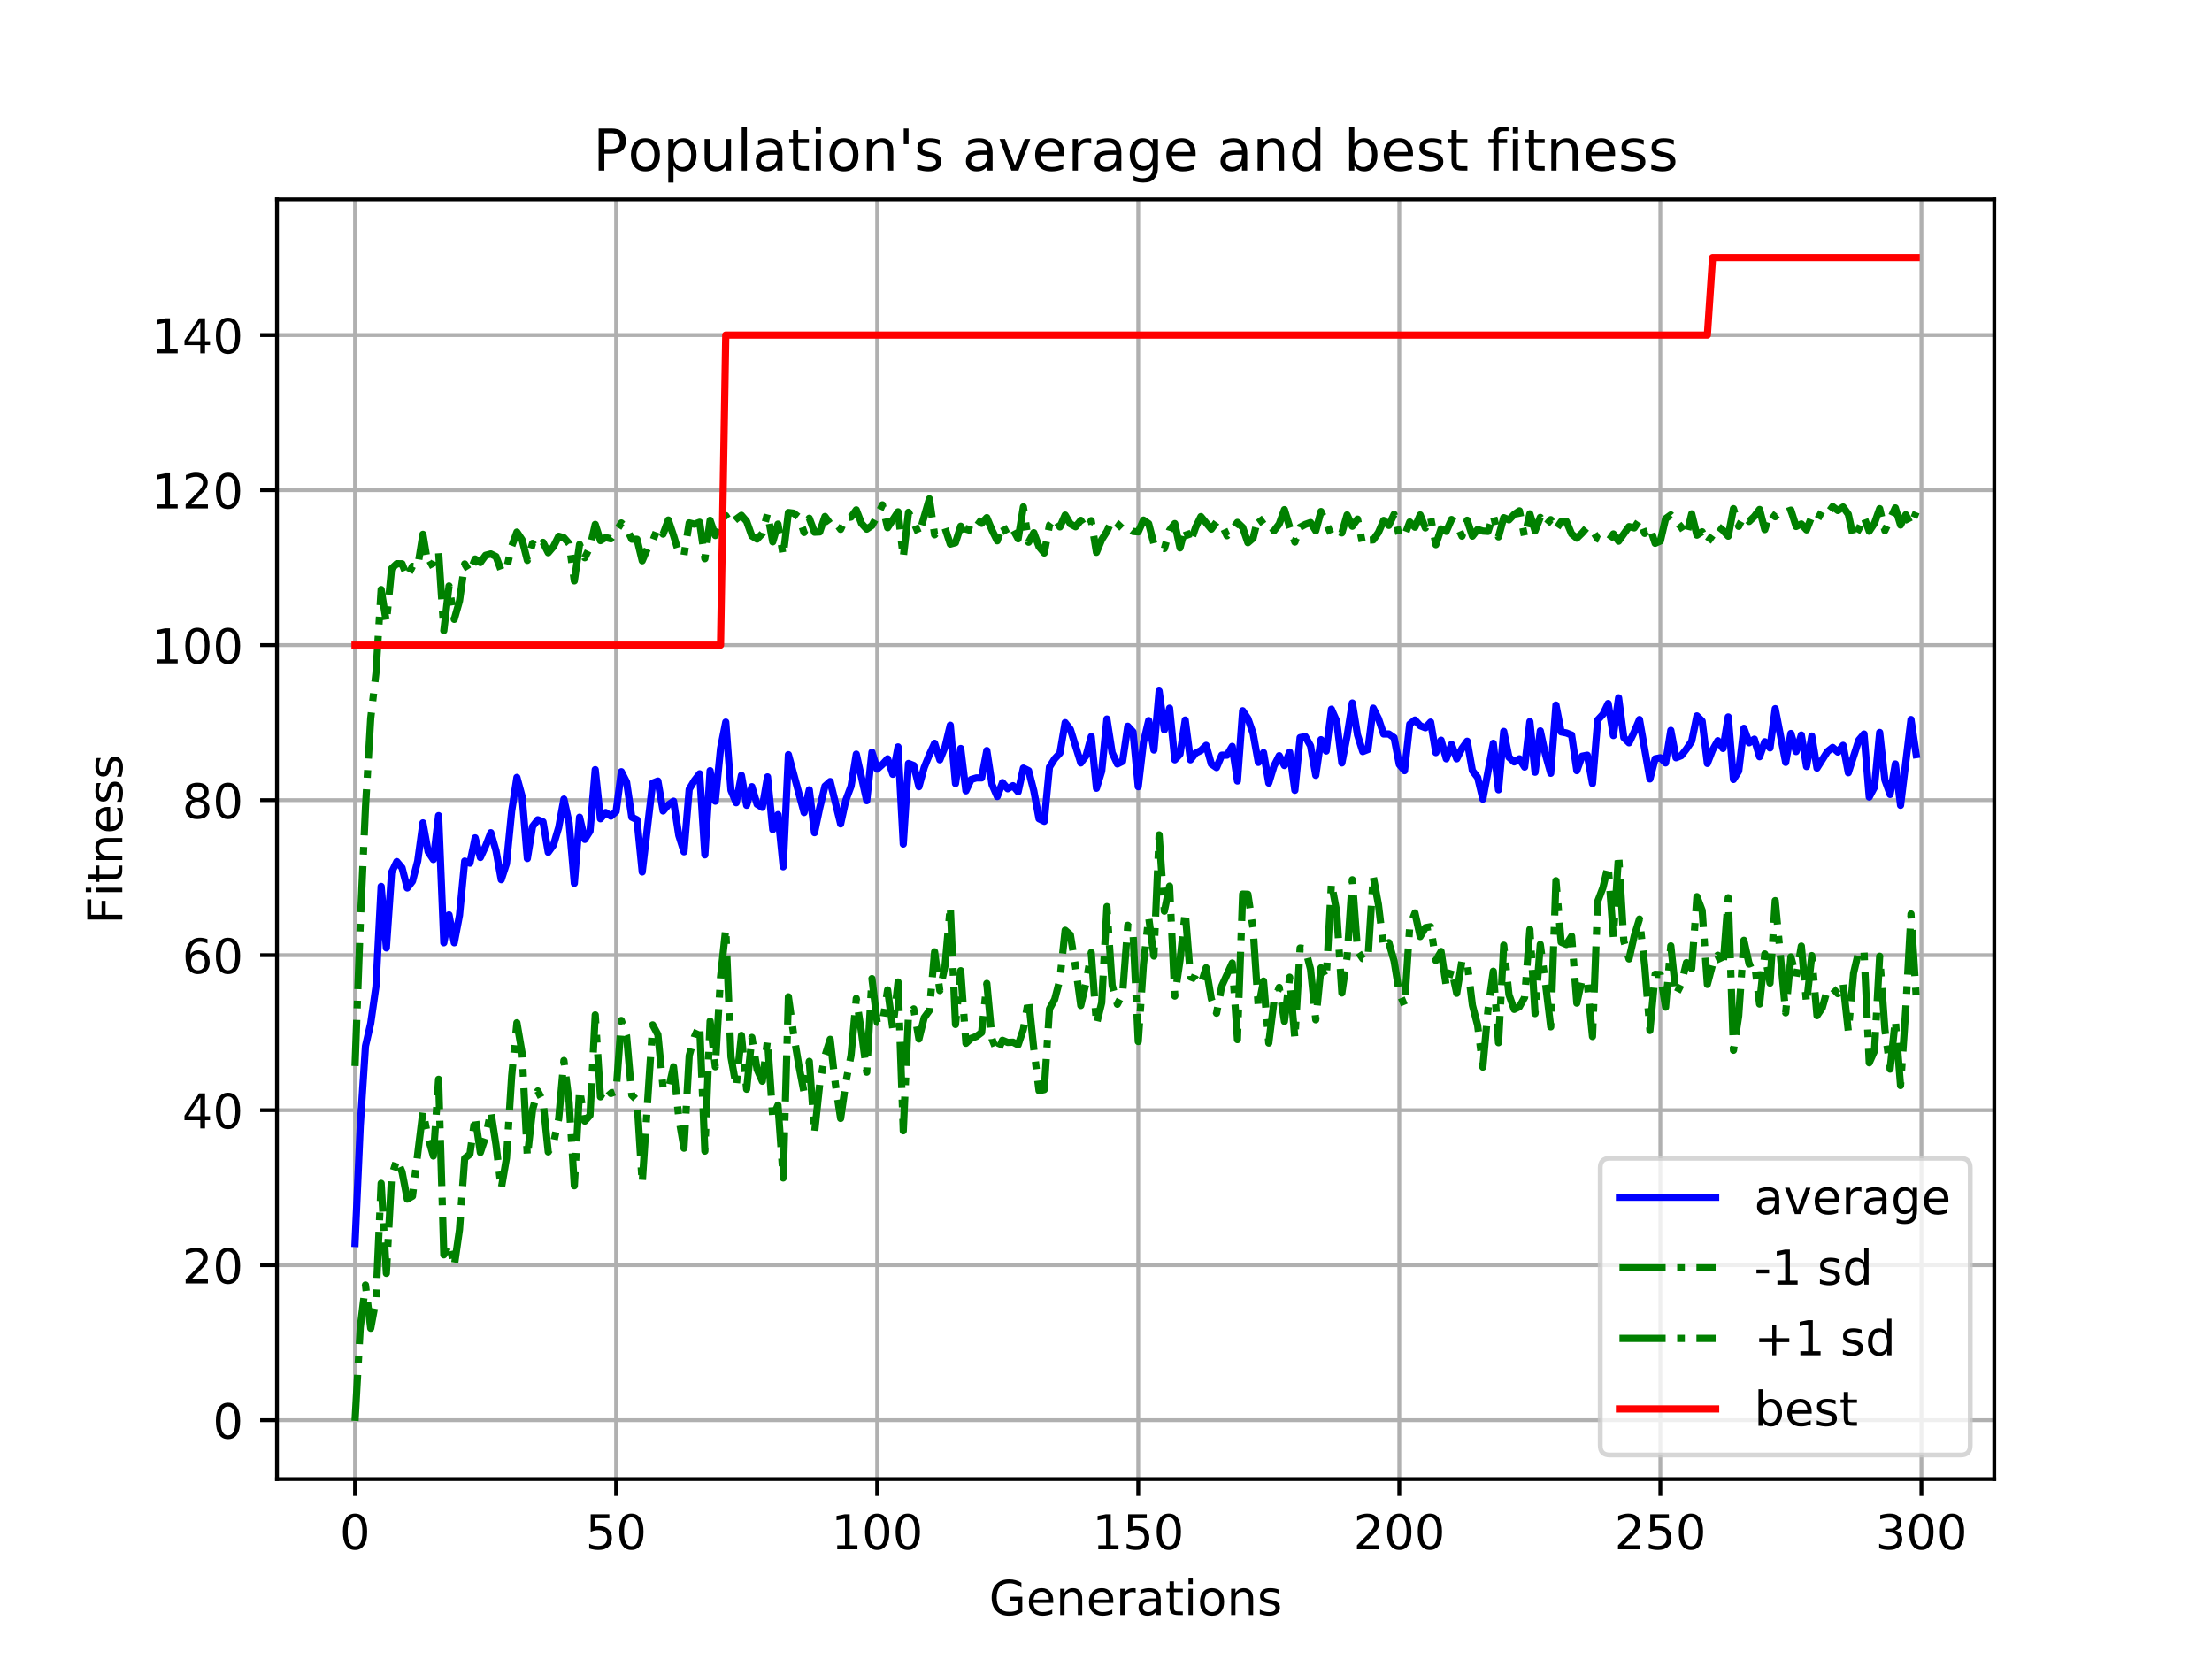 <?xml version="1.0" encoding="utf-8" standalone="no"?>
<!DOCTYPE svg PUBLIC "-//W3C//DTD SVG 1.1//EN"
  "http://www.w3.org/Graphics/SVG/1.1/DTD/svg11.dtd">
<!-- Created with matplotlib (http://matplotlib.org/) -->
<svg height="345pt" version="1.1" viewBox="0 0 460 345" width="460pt" xmlns="http://www.w3.org/2000/svg" xmlns:xlink="http://www.w3.org/1999/xlink">
 <defs>
  <style type="text/css">
*{stroke-linecap:butt;stroke-linejoin:round;}
  </style>
 </defs>
 <g id="figure_1">
  <g id="patch_1">
   <path d="M 0 345.6 
L 460.8 345.6 
L 460.8 0 
L 0 0 
z
" style="fill:#ffffff;"/>
  </g>
  <g id="axes_1">
   <g id="patch_2">
    <path d="M 57.6 307.584 
L 414.72 307.584 
L 414.72 41.472 
L 57.6 41.472 
z
" style="fill:#ffffff;"/>
   </g>
   <g id="matplotlib.axis_1">
    <g id="xtick_1">
     <g id="line2d_1">
      <path clip-path="url(#pe2f79d513c)" d="M 73.833 307.584 
L 73.833 41.472 
" style="fill:none;stroke:#b0b0b0;stroke-linecap:square;stroke-width:0.8;"/>
     </g>
     <g id="line2d_2">
      <defs>
       <path d="M 0 0 
L 0 3.5 
" id="m6f670181fe" style="stroke:#000000;stroke-width:0.8;"/>
      </defs>
      <g>
       <use style="stroke:#000000;stroke-width:0.8;" x="73.833" xlink:href="#m6f670181fe" y="307.584"/>
      </g>
     </g>
     <g id="text_1">
      <!-- 0 -->
      <defs>
       <path d="M 31.781 66.406 
Q 24.172 66.406 20.328 58.906 
Q 16.5 51.422 16.5 36.375 
Q 16.5 21.391 20.328 13.891 
Q 24.172 6.391 31.781 6.391 
Q 39.453 6.391 43.281 13.891 
Q 47.125 21.391 47.125 36.375 
Q 47.125 51.422 43.281 58.906 
Q 39.453 66.406 31.781 66.406 
M 31.781 74.219 
Q 44.047 74.219 50.516 64.516 
Q 56.984 54.828 56.984 36.375 
Q 56.984 17.969 50.516 8.266 
Q 44.047 -1.422 31.781 -1.422 
Q 19.531 -1.422 13.062 8.266 
Q 6.594 17.969 6.594 36.375 
Q 6.594 54.828 13.062 64.516 
Q 19.531 74.219 31.781 74.219 
" id="DejaVuSans-30"/>
      </defs>
      <g transform="translate(70.651 322.182)scale(0.1 -0.1)">
       <use xlink:href="#DejaVuSans-30"/>
      </g>
     </g>
    </g>
    <g id="xtick_2">
     <g id="line2d_3">
      <path clip-path="url(#pe2f79d513c)" d="M 128.123 307.584 
L 128.123 41.472 
" style="fill:none;stroke:#b0b0b0;stroke-linecap:square;stroke-width:0.8;"/>
     </g>
     <g id="line2d_4">
      <g>
       <use style="stroke:#000000;stroke-width:0.8;" x="128.123" xlink:href="#m6f670181fe" y="307.584"/>
      </g>
     </g>
     <g id="text_2">
      <!-- 50 -->
      <defs>
       <path d="M 10.797 72.906 
L 49.516 72.906 
L 49.516 64.594 
L 19.828 64.594 
L 19.828 46.734 
Q 21.969 47.469 24.109 47.828 
Q 26.266 48.188 28.422 48.188 
Q 40.625 48.188 47.75 41.5 
Q 54.891 34.812 54.891 23.391 
Q 54.891 11.625 47.562 5.094 
Q 40.234 -1.422 26.906 -1.422 
Q 22.312 -1.422 17.547 -0.641 
Q 12.797 0.141 7.719 1.703 
L 7.719 11.625 
Q 12.109 9.234 16.797 8.062 
Q 21.484 6.891 26.703 6.891 
Q 35.156 6.891 40.078 11.328 
Q 45.016 15.766 45.016 23.391 
Q 45.016 31 40.078 35.438 
Q 35.156 39.891 26.703 39.891 
Q 22.75 39.891 18.812 39.016 
Q 14.891 38.141 10.797 36.281 
z
" id="DejaVuSans-35"/>
      </defs>
      <g transform="translate(121.76 322.182)scale(0.1 -0.1)">
       <use xlink:href="#DejaVuSans-35"/>
       <use x="63.623" xlink:href="#DejaVuSans-30"/>
      </g>
     </g>
    </g>
    <g id="xtick_3">
     <g id="line2d_5">
      <path clip-path="url(#pe2f79d513c)" d="M 182.413 307.584 
L 182.413 41.472 
" style="fill:none;stroke:#b0b0b0;stroke-linecap:square;stroke-width:0.8;"/>
     </g>
     <g id="line2d_6">
      <g>
       <use style="stroke:#000000;stroke-width:0.8;" x="182.413" xlink:href="#m6f670181fe" y="307.584"/>
      </g>
     </g>
     <g id="text_3">
      <!-- 100 -->
      <defs>
       <path d="M 12.406 8.297 
L 28.516 8.297 
L 28.516 63.922 
L 10.984 60.406 
L 10.984 69.391 
L 28.422 72.906 
L 38.281 72.906 
L 38.281 8.297 
L 54.391 8.297 
L 54.391 0 
L 12.406 0 
z
" id="DejaVuSans-31"/>
      </defs>
      <g transform="translate(172.869 322.182)scale(0.1 -0.1)">
       <use xlink:href="#DejaVuSans-31"/>
       <use x="63.623" xlink:href="#DejaVuSans-30"/>
       <use x="127.246" xlink:href="#DejaVuSans-30"/>
      </g>
     </g>
    </g>
    <g id="xtick_4">
     <g id="line2d_7">
      <path clip-path="url(#pe2f79d513c)" d="M 236.703 307.584 
L 236.703 41.472 
" style="fill:none;stroke:#b0b0b0;stroke-linecap:square;stroke-width:0.8;"/>
     </g>
     <g id="line2d_8">
      <g>
       <use style="stroke:#000000;stroke-width:0.8;" x="236.703" xlink:href="#m6f670181fe" y="307.584"/>
      </g>
     </g>
     <g id="text_4">
      <!-- 150 -->
      <g transform="translate(227.159 322.182)scale(0.1 -0.1)">
       <use xlink:href="#DejaVuSans-31"/>
       <use x="63.623" xlink:href="#DejaVuSans-35"/>
       <use x="127.246" xlink:href="#DejaVuSans-30"/>
      </g>
     </g>
    </g>
    <g id="xtick_5">
     <g id="line2d_9">
      <path clip-path="url(#pe2f79d513c)" d="M 290.993 307.584 
L 290.993 41.472 
" style="fill:none;stroke:#b0b0b0;stroke-linecap:square;stroke-width:0.8;"/>
     </g>
     <g id="line2d_10">
      <g>
       <use style="stroke:#000000;stroke-width:0.8;" x="290.993" xlink:href="#m6f670181fe" y="307.584"/>
      </g>
     </g>
     <g id="text_5">
      <!-- 200 -->
      <defs>
       <path d="M 19.188 8.297 
L 53.609 8.297 
L 53.609 0 
L 7.328 0 
L 7.328 8.297 
Q 12.938 14.109 22.625 23.891 
Q 32.328 33.688 34.812 36.531 
Q 39.547 41.844 41.422 45.531 
Q 43.312 49.219 43.312 52.781 
Q 43.312 58.594 39.234 62.25 
Q 35.156 65.922 28.609 65.922 
Q 23.969 65.922 18.812 64.312 
Q 13.672 62.703 7.812 59.422 
L 7.812 69.391 
Q 13.766 71.781 18.938 73 
Q 24.125 74.219 28.422 74.219 
Q 39.75 74.219 46.484 68.547 
Q 53.219 62.891 53.219 53.422 
Q 53.219 48.922 51.531 44.891 
Q 49.859 40.875 45.406 35.406 
Q 44.188 33.984 37.641 27.219 
Q 31.109 20.453 19.188 8.297 
" id="DejaVuSans-32"/>
      </defs>
      <g transform="translate(281.449 322.182)scale(0.1 -0.1)">
       <use xlink:href="#DejaVuSans-32"/>
       <use x="63.623" xlink:href="#DejaVuSans-30"/>
       <use x="127.246" xlink:href="#DejaVuSans-30"/>
      </g>
     </g>
    </g>
    <g id="xtick_6">
     <g id="line2d_11">
      <path clip-path="url(#pe2f79d513c)" d="M 345.283 307.584 
L 345.283 41.472 
" style="fill:none;stroke:#b0b0b0;stroke-linecap:square;stroke-width:0.8;"/>
     </g>
     <g id="line2d_12">
      <g>
       <use style="stroke:#000000;stroke-width:0.8;" x="345.283" xlink:href="#m6f670181fe" y="307.584"/>
      </g>
     </g>
     <g id="text_6">
      <!-- 250 -->
      <g transform="translate(335.739 322.182)scale(0.1 -0.1)">
       <use xlink:href="#DejaVuSans-32"/>
       <use x="63.623" xlink:href="#DejaVuSans-35"/>
       <use x="127.246" xlink:href="#DejaVuSans-30"/>
      </g>
     </g>
    </g>
    <g id="xtick_7">
     <g id="line2d_13">
      <path clip-path="url(#pe2f79d513c)" d="M 399.573 307.584 
L 399.573 41.472 
" style="fill:none;stroke:#b0b0b0;stroke-linecap:square;stroke-width:0.8;"/>
     </g>
     <g id="line2d_14">
      <g>
       <use style="stroke:#000000;stroke-width:0.8;" x="399.573" xlink:href="#m6f670181fe" y="307.584"/>
      </g>
     </g>
     <g id="text_7">
      <!-- 300 -->
      <defs>
       <path d="M 40.578 39.312 
Q 47.656 37.797 51.625 33 
Q 55.609 28.219 55.609 21.188 
Q 55.609 10.406 48.188 4.484 
Q 40.766 -1.422 27.094 -1.422 
Q 22.516 -1.422 17.656 -0.516 
Q 12.797 0.391 7.625 2.203 
L 7.625 11.719 
Q 11.719 9.328 16.594 8.109 
Q 21.484 6.891 26.812 6.891 
Q 36.078 6.891 40.938 10.547 
Q 45.797 14.203 45.797 21.188 
Q 45.797 27.641 41.281 31.266 
Q 36.766 34.906 28.719 34.906 
L 20.219 34.906 
L 20.219 43.016 
L 29.109 43.016 
Q 36.375 43.016 40.234 45.922 
Q 44.094 48.828 44.094 54.297 
Q 44.094 59.906 40.109 62.906 
Q 36.141 65.922 28.719 65.922 
Q 24.656 65.922 20.016 65.031 
Q 15.375 64.156 9.812 62.312 
L 9.812 71.094 
Q 15.438 72.656 20.344 73.438 
Q 25.25 74.219 29.594 74.219 
Q 40.828 74.219 47.359 69.109 
Q 53.906 64.016 53.906 55.328 
Q 53.906 49.266 50.438 45.094 
Q 46.969 40.922 40.578 39.312 
" id="DejaVuSans-33"/>
      </defs>
      <g transform="translate(390.029 322.182)scale(0.1 -0.1)">
       <use xlink:href="#DejaVuSans-33"/>
       <use x="63.623" xlink:href="#DejaVuSans-30"/>
       <use x="127.246" xlink:href="#DejaVuSans-30"/>
      </g>
     </g>
    </g>
    <g id="text_8">
     <!-- Generations -->
     <defs>
      <path d="M 59.516 10.406 
L 59.516 29.984 
L 43.406 29.984 
L 43.406 38.094 
L 69.281 38.094 
L 69.281 6.781 
Q 63.578 2.734 56.688 0.656 
Q 49.812 -1.422 42 -1.422 
Q 24.906 -1.422 15.25 8.562 
Q 5.609 18.562 5.609 36.375 
Q 5.609 54.25 15.25 64.234 
Q 24.906 74.219 42 74.219 
Q 49.125 74.219 55.547 72.453 
Q 61.969 70.703 67.391 67.281 
L 67.391 56.781 
Q 61.922 61.422 55.766 63.766 
Q 49.609 66.109 42.828 66.109 
Q 29.438 66.109 22.719 58.641 
Q 16.016 51.172 16.016 36.375 
Q 16.016 21.625 22.719 14.156 
Q 29.438 6.688 42.828 6.688 
Q 48.047 6.688 52.141 7.594 
Q 56.25 8.5 59.516 10.406 
" id="DejaVuSans-47"/>
      <path d="M 56.203 29.594 
L 56.203 25.203 
L 14.891 25.203 
Q 15.484 15.922 20.484 11.062 
Q 25.484 6.203 34.422 6.203 
Q 39.594 6.203 44.453 7.469 
Q 49.312 8.734 54.109 11.281 
L 54.109 2.781 
Q 49.266 0.734 44.188 -0.344 
Q 39.109 -1.422 33.891 -1.422 
Q 20.797 -1.422 13.156 6.188 
Q 5.516 13.812 5.516 26.812 
Q 5.516 40.234 12.766 48.109 
Q 20.016 56 32.328 56 
Q 43.359 56 49.781 48.891 
Q 56.203 41.797 56.203 29.594 
M 47.219 32.234 
Q 47.125 39.594 43.094 43.984 
Q 39.062 48.391 32.422 48.391 
Q 24.906 48.391 20.391 44.141 
Q 15.875 39.891 15.188 32.172 
z
" id="DejaVuSans-65"/>
      <path d="M 54.891 33.016 
L 54.891 0 
L 45.906 0 
L 45.906 32.719 
Q 45.906 40.484 42.875 44.328 
Q 39.844 48.188 33.797 48.188 
Q 26.516 48.188 22.312 43.547 
Q 18.109 38.922 18.109 30.906 
L 18.109 0 
L 9.078 0 
L 9.078 54.688 
L 18.109 54.688 
L 18.109 46.188 
Q 21.344 51.125 25.703 53.562 
Q 30.078 56 35.797 56 
Q 45.219 56 50.047 50.172 
Q 54.891 44.344 54.891 33.016 
" id="DejaVuSans-6e"/>
      <path d="M 41.109 46.297 
Q 39.594 47.172 37.812 47.578 
Q 36.031 48 33.891 48 
Q 26.266 48 22.188 43.047 
Q 18.109 38.094 18.109 28.812 
L 18.109 0 
L 9.078 0 
L 9.078 54.688 
L 18.109 54.688 
L 18.109 46.188 
Q 20.953 51.172 25.484 53.578 
Q 30.031 56 36.531 56 
Q 37.453 56 38.578 55.875 
Q 39.703 55.766 41.062 55.516 
z
" id="DejaVuSans-72"/>
      <path d="M 34.281 27.484 
Q 23.391 27.484 19.188 25 
Q 14.984 22.516 14.984 16.5 
Q 14.984 11.719 18.141 8.906 
Q 21.297 6.109 26.703 6.109 
Q 34.188 6.109 38.703 11.406 
Q 43.219 16.703 43.219 25.484 
L 43.219 27.484 
z
M 52.203 31.203 
L 52.203 0 
L 43.219 0 
L 43.219 8.297 
Q 40.141 3.328 35.547 0.953 
Q 30.953 -1.422 24.312 -1.422 
Q 15.922 -1.422 10.953 3.297 
Q 6 8.016 6 15.922 
Q 6 25.141 12.172 29.828 
Q 18.359 34.516 30.609 34.516 
L 43.219 34.516 
L 43.219 35.406 
Q 43.219 41.609 39.141 45 
Q 35.062 48.391 27.688 48.391 
Q 23 48.391 18.547 47.266 
Q 14.109 46.141 10.016 43.891 
L 10.016 52.203 
Q 14.938 54.109 19.578 55.047 
Q 24.219 56 28.609 56 
Q 40.484 56 46.344 49.844 
Q 52.203 43.703 52.203 31.203 
" id="DejaVuSans-61"/>
      <path d="M 18.312 70.219 
L 18.312 54.688 
L 36.812 54.688 
L 36.812 47.703 
L 18.312 47.703 
L 18.312 18.016 
Q 18.312 11.328 20.141 9.422 
Q 21.969 7.516 27.594 7.516 
L 36.812 7.516 
L 36.812 0 
L 27.594 0 
Q 17.188 0 13.234 3.875 
Q 9.281 7.766 9.281 18.016 
L 9.281 47.703 
L 2.688 47.703 
L 2.688 54.688 
L 9.281 54.688 
L 9.281 70.219 
z
" id="DejaVuSans-74"/>
      <path d="M 9.422 54.688 
L 18.406 54.688 
L 18.406 0 
L 9.422 0 
z
M 9.422 75.984 
L 18.406 75.984 
L 18.406 64.594 
L 9.422 64.594 
z
" id="DejaVuSans-69"/>
      <path d="M 30.609 48.391 
Q 23.391 48.391 19.188 42.75 
Q 14.984 37.109 14.984 27.297 
Q 14.984 17.484 19.156 11.844 
Q 23.344 6.203 30.609 6.203 
Q 37.797 6.203 41.984 11.859 
Q 46.188 17.531 46.188 27.297 
Q 46.188 37.016 41.984 42.703 
Q 37.797 48.391 30.609 48.391 
M 30.609 56 
Q 42.328 56 49.016 48.375 
Q 55.719 40.766 55.719 27.297 
Q 55.719 13.875 49.016 6.219 
Q 42.328 -1.422 30.609 -1.422 
Q 18.844 -1.422 12.172 6.219 
Q 5.516 13.875 5.516 27.297 
Q 5.516 40.766 12.172 48.375 
Q 18.844 56 30.609 56 
" id="DejaVuSans-6f"/>
      <path d="M 44.281 53.078 
L 44.281 44.578 
Q 40.484 46.531 36.375 47.5 
Q 32.281 48.484 27.875 48.484 
Q 21.188 48.484 17.844 46.438 
Q 14.5 44.391 14.5 40.281 
Q 14.5 37.156 16.891 35.375 
Q 19.281 33.594 26.516 31.984 
L 29.594 31.297 
Q 39.156 29.25 43.188 25.516 
Q 47.219 21.781 47.219 15.094 
Q 47.219 7.469 41.188 3.016 
Q 35.156 -1.422 24.609 -1.422 
Q 20.219 -1.422 15.453 -0.562 
Q 10.688 0.297 5.422 2 
L 5.422 11.281 
Q 10.406 8.688 15.234 7.391 
Q 20.062 6.109 24.812 6.109 
Q 31.156 6.109 34.562 8.281 
Q 37.984 10.453 37.984 14.406 
Q 37.984 18.062 35.516 20.016 
Q 33.062 21.969 24.703 23.781 
L 21.578 24.516 
Q 13.234 26.266 9.516 29.906 
Q 5.812 33.547 5.812 39.891 
Q 5.812 47.609 11.281 51.797 
Q 16.75 56 26.812 56 
Q 31.781 56 36.172 55.266 
Q 40.578 54.547 44.281 53.078 
" id="DejaVuSans-73"/>
     </defs>
     <g transform="translate(205.662 335.861)scale(0.1 -0.1)">
      <use xlink:href="#DejaVuSans-47"/>
      <use x="77.49" xlink:href="#DejaVuSans-65"/>
      <use x="139.014" xlink:href="#DejaVuSans-6e"/>
      <use x="202.393" xlink:href="#DejaVuSans-65"/>
      <use x="263.916" xlink:href="#DejaVuSans-72"/>
      <use x="305.029" xlink:href="#DejaVuSans-61"/>
      <use x="366.309" xlink:href="#DejaVuSans-74"/>
      <use x="405.518" xlink:href="#DejaVuSans-69"/>
      <use x="433.301" xlink:href="#DejaVuSans-6f"/>
      <use x="494.482" xlink:href="#DejaVuSans-6e"/>
      <use x="557.861" xlink:href="#DejaVuSans-73"/>
     </g>
    </g>
   </g>
   <g id="matplotlib.axis_2">
    <g id="ytick_1">
     <g id="line2d_15">
      <path clip-path="url(#pe2f79d513c)" d="M 57.6 295.336 
L 414.72 295.336 
" style="fill:none;stroke:#b0b0b0;stroke-linecap:square;stroke-width:0.8;"/>
     </g>
     <g id="line2d_16">
      <defs>
       <path d="M 0 0 
L -3.5 0 
" id="m475c5f8cd8" style="stroke:#000000;stroke-width:0.8;"/>
      </defs>
      <g>
       <use style="stroke:#000000;stroke-width:0.8;" x="57.6" xlink:href="#m475c5f8cd8" y="295.336"/>
      </g>
     </g>
     <g id="text_9">
      <!-- 0 -->
      <g transform="translate(44.237 299.135)scale(0.1 -0.1)">
       <use xlink:href="#DejaVuSans-30"/>
      </g>
     </g>
    </g>
    <g id="ytick_2">
     <g id="line2d_17">
      <path clip-path="url(#pe2f79d513c)" d="M 57.6 263.1 
L 414.72 263.1 
" style="fill:none;stroke:#b0b0b0;stroke-linecap:square;stroke-width:0.8;"/>
     </g>
     <g id="line2d_18">
      <g>
       <use style="stroke:#000000;stroke-width:0.8;" x="57.6" xlink:href="#m475c5f8cd8" y="263.1"/>
      </g>
     </g>
     <g id="text_10">
      <!-- 20 -->
      <g transform="translate(37.875 266.899)scale(0.1 -0.1)">
       <use xlink:href="#DejaVuSans-32"/>
       <use x="63.623" xlink:href="#DejaVuSans-30"/>
      </g>
     </g>
    </g>
    <g id="ytick_3">
     <g id="line2d_19">
      <path clip-path="url(#pe2f79d513c)" d="M 57.6 230.864 
L 414.72 230.864 
" style="fill:none;stroke:#b0b0b0;stroke-linecap:square;stroke-width:0.8;"/>
     </g>
     <g id="line2d_20">
      <g>
       <use style="stroke:#000000;stroke-width:0.8;" x="57.6" xlink:href="#m475c5f8cd8" y="230.864"/>
      </g>
     </g>
     <g id="text_11">
      <!-- 40 -->
      <defs>
       <path d="M 37.797 64.312 
L 12.891 25.391 
L 37.797 25.391 
z
M 35.203 72.906 
L 47.609 72.906 
L 47.609 25.391 
L 58.016 25.391 
L 58.016 17.188 
L 47.609 17.188 
L 47.609 0 
L 37.797 0 
L 37.797 17.188 
L 4.891 17.188 
L 4.891 26.703 
z
" id="DejaVuSans-34"/>
      </defs>
      <g transform="translate(37.875 234.663)scale(0.1 -0.1)">
       <use xlink:href="#DejaVuSans-34"/>
       <use x="63.623" xlink:href="#DejaVuSans-30"/>
      </g>
     </g>
    </g>
    <g id="ytick_4">
     <g id="line2d_21">
      <path clip-path="url(#pe2f79d513c)" d="M 57.6 198.629 
L 414.72 198.629 
" style="fill:none;stroke:#b0b0b0;stroke-linecap:square;stroke-width:0.8;"/>
     </g>
     <g id="line2d_22">
      <g>
       <use style="stroke:#000000;stroke-width:0.8;" x="57.6" xlink:href="#m475c5f8cd8" y="198.629"/>
      </g>
     </g>
     <g id="text_12">
      <!-- 60 -->
      <defs>
       <path d="M 33.016 40.375 
Q 26.375 40.375 22.484 35.828 
Q 18.609 31.297 18.609 23.391 
Q 18.609 15.531 22.484 10.953 
Q 26.375 6.391 33.016 6.391 
Q 39.656 6.391 43.531 10.953 
Q 47.406 15.531 47.406 23.391 
Q 47.406 31.297 43.531 35.828 
Q 39.656 40.375 33.016 40.375 
M 52.594 71.297 
L 52.594 62.312 
Q 48.875 64.062 45.094 64.984 
Q 41.312 65.922 37.594 65.922 
Q 27.828 65.922 22.672 59.328 
Q 17.531 52.734 16.797 39.406 
Q 19.672 43.656 24.016 45.922 
Q 28.375 48.188 33.594 48.188 
Q 44.578 48.188 50.953 41.516 
Q 57.328 34.859 57.328 23.391 
Q 57.328 12.156 50.688 5.359 
Q 44.047 -1.422 33.016 -1.422 
Q 20.359 -1.422 13.672 8.266 
Q 6.984 17.969 6.984 36.375 
Q 6.984 53.656 15.188 63.938 
Q 23.391 74.219 37.203 74.219 
Q 40.922 74.219 44.703 73.484 
Q 48.484 72.75 52.594 71.297 
" id="DejaVuSans-36"/>
      </defs>
      <g transform="translate(37.875 202.428)scale(0.1 -0.1)">
       <use xlink:href="#DejaVuSans-36"/>
       <use x="63.623" xlink:href="#DejaVuSans-30"/>
      </g>
     </g>
    </g>
    <g id="ytick_5">
     <g id="line2d_23">
      <path clip-path="url(#pe2f79d513c)" d="M 57.6 166.393 
L 414.72 166.393 
" style="fill:none;stroke:#b0b0b0;stroke-linecap:square;stroke-width:0.8;"/>
     </g>
     <g id="line2d_24">
      <g>
       <use style="stroke:#000000;stroke-width:0.8;" x="57.6" xlink:href="#m475c5f8cd8" y="166.393"/>
      </g>
     </g>
     <g id="text_13">
      <!-- 80 -->
      <defs>
       <path d="M 31.781 34.625 
Q 24.75 34.625 20.719 30.859 
Q 16.703 27.094 16.703 20.516 
Q 16.703 13.922 20.719 10.156 
Q 24.75 6.391 31.781 6.391 
Q 38.812 6.391 42.859 10.172 
Q 46.922 13.969 46.922 20.516 
Q 46.922 27.094 42.891 30.859 
Q 38.875 34.625 31.781 34.625 
M 21.922 38.812 
Q 15.578 40.375 12.031 44.719 
Q 8.5 49.078 8.5 55.328 
Q 8.5 64.062 14.719 69.141 
Q 20.953 74.219 31.781 74.219 
Q 42.672 74.219 48.875 69.141 
Q 55.078 64.062 55.078 55.328 
Q 55.078 49.078 51.531 44.719 
Q 48 40.375 41.703 38.812 
Q 48.828 37.156 52.797 32.312 
Q 56.781 27.484 56.781 20.516 
Q 56.781 9.906 50.312 4.234 
Q 43.844 -1.422 31.781 -1.422 
Q 19.734 -1.422 13.25 4.234 
Q 6.781 9.906 6.781 20.516 
Q 6.781 27.484 10.781 32.312 
Q 14.797 37.156 21.922 38.812 
M 18.312 54.391 
Q 18.312 48.734 21.844 45.562 
Q 25.391 42.391 31.781 42.391 
Q 38.141 42.391 41.719 45.562 
Q 45.312 48.734 45.312 54.391 
Q 45.312 60.062 41.719 63.234 
Q 38.141 66.406 31.781 66.406 
Q 25.391 66.406 21.844 63.234 
Q 18.312 60.062 18.312 54.391 
" id="DejaVuSans-38"/>
      </defs>
      <g transform="translate(37.875 170.192)scale(0.1 -0.1)">
       <use xlink:href="#DejaVuSans-38"/>
       <use x="63.623" xlink:href="#DejaVuSans-30"/>
      </g>
     </g>
    </g>
    <g id="ytick_6">
     <g id="line2d_25">
      <path clip-path="url(#pe2f79d513c)" d="M 57.6 134.157 
L 414.72 134.157 
" style="fill:none;stroke:#b0b0b0;stroke-linecap:square;stroke-width:0.8;"/>
     </g>
     <g id="line2d_26">
      <g>
       <use style="stroke:#000000;stroke-width:0.8;" x="57.6" xlink:href="#m475c5f8cd8" y="134.157"/>
      </g>
     </g>
     <g id="text_14">
      <!-- 100 -->
      <g transform="translate(31.512 137.956)scale(0.1 -0.1)">
       <use xlink:href="#DejaVuSans-31"/>
       <use x="63.623" xlink:href="#DejaVuSans-30"/>
       <use x="127.246" xlink:href="#DejaVuSans-30"/>
      </g>
     </g>
    </g>
    <g id="ytick_7">
     <g id="line2d_27">
      <path clip-path="url(#pe2f79d513c)" d="M 57.6 101.922 
L 414.72 101.922 
" style="fill:none;stroke:#b0b0b0;stroke-linecap:square;stroke-width:0.8;"/>
     </g>
     <g id="line2d_28">
      <g>
       <use style="stroke:#000000;stroke-width:0.8;" x="57.6" xlink:href="#m475c5f8cd8" y="101.922"/>
      </g>
     </g>
     <g id="text_15">
      <!-- 120 -->
      <g transform="translate(31.512 105.721)scale(0.1 -0.1)">
       <use xlink:href="#DejaVuSans-31"/>
       <use x="63.623" xlink:href="#DejaVuSans-32"/>
       <use x="127.246" xlink:href="#DejaVuSans-30"/>
      </g>
     </g>
    </g>
    <g id="ytick_8">
     <g id="line2d_29">
      <path clip-path="url(#pe2f79d513c)" d="M 57.6 69.686 
L 414.72 69.686 
" style="fill:none;stroke:#b0b0b0;stroke-linecap:square;stroke-width:0.8;"/>
     </g>
     <g id="line2d_30">
      <g>
       <use style="stroke:#000000;stroke-width:0.8;" x="57.6" xlink:href="#m475c5f8cd8" y="69.686"/>
      </g>
     </g>
     <g id="text_16">
      <!-- 140 -->
      <g transform="translate(31.512 73.485)scale(0.1 -0.1)">
       <use xlink:href="#DejaVuSans-31"/>
       <use x="63.623" xlink:href="#DejaVuSans-34"/>
       <use x="127.246" xlink:href="#DejaVuSans-30"/>
      </g>
     </g>
    </g>
    <g id="text_17">
     <!-- Fitness -->
     <defs>
      <path d="M 9.812 72.906 
L 51.703 72.906 
L 51.703 64.594 
L 19.672 64.594 
L 19.672 43.109 
L 48.578 43.109 
L 48.578 34.812 
L 19.672 34.812 
L 19.672 0 
L 9.812 0 
z
" id="DejaVuSans-46"/>
     </defs>
     <g transform="translate(25.433 192.202)rotate(-90)scale(0.1 -0.1)">
      <use xlink:href="#DejaVuSans-46"/>
      <use x="57.41" xlink:href="#DejaVuSans-69"/>
      <use x="85.193" xlink:href="#DejaVuSans-74"/>
      <use x="124.402" xlink:href="#DejaVuSans-6e"/>
      <use x="187.781" xlink:href="#DejaVuSans-65"/>
      <use x="249.305" xlink:href="#DejaVuSans-73"/>
      <use x="301.404" xlink:href="#DejaVuSans-73"/>
     </g>
    </g>
   </g>
   <g id="line2d_31">
    <path clip-path="url(#pe2f79d513c)" d="M 73.833 258.587 
L 74.919 234.088 
L 76.004 217.54 
L 77.09 212.812 
L 78.176 205.183 
L 79.262 184.337 
L 80.348 197.124 
L 81.433 181.436 
L 82.519 179.18 
L 83.605 180.469 
L 84.691 184.66 
L 85.777 183.263 
L 86.862 179.072 
L 87.948 171.121 
L 89.034 177.138 
L 90.12 178.75 
L 91.206 169.616 
L 92.291 196.05 
L 93.377 190.247 
L 94.463 196.05 
L 95.549 190.355 
L 96.635 179.072 
L 97.72 179.502 
L 98.806 174.237 
L 99.892 178.32 
L 100.978 175.956 
L 102.064 173.162 
L 103.149 176.923 
L 104.235 182.941 
L 105.321 179.61 
L 106.407 168.649 
L 107.493 161.665 
L 108.578 165.641 
L 109.664 178.535 
L 110.75 171.873 
L 111.836 170.476 
L 112.922 170.906 
L 114.007 177.246 
L 115.093 175.741 
L 116.179 172.088 
L 117.265 166.178 
L 118.351 171.121 
L 119.436 183.693 
L 120.522 169.939 
L 121.608 174.559 
L 122.694 172.84 
L 123.78 160.053 
L 124.865 170.261 
L 125.951 168.972 
L 127.037 169.724 
L 128.123 168.757 
L 129.209 160.483 
L 130.294 162.632 
L 131.38 169.939 
L 132.466 170.476 
L 133.552 181.329 
L 135.723 162.847 
L 136.809 162.417 
L 137.895 168.649 
L 138.981 167.36 
L 140.067 166.608 
L 141.152 173.7 
L 142.238 177.138 
L 143.324 164.136 
L 144.41 162.31 
L 145.496 160.913 
L 146.581 177.783 
L 147.667 160.268 
L 148.753 166.608 
L 149.839 155.648 
L 150.925 150.168 
L 152.01 164.351 
L 153.096 166.93 
L 154.182 161.235 
L 155.268 167.467 
L 156.354 163.599 
L 157.439 167.253 
L 158.525 167.897 
L 159.611 161.558 
L 160.697 172.518 
L 161.783 169.402 
L 162.868 180.254 
L 163.954 156.937 
L 167.212 168.972 
L 168.297 164.244 
L 169.383 173.162 
L 170.469 168.005 
L 171.555 163.492 
L 172.641 162.525 
L 174.812 171.336 
L 175.898 166.393 
L 176.984 163.492 
L 178.07 156.83 
L 180.241 166.5 
L 181.327 156.4 
L 182.413 159.946 
L 183.499 158.979 
L 184.584 157.797 
L 185.67 161.02 
L 186.756 155.325 
L 187.842 175.526 
L 188.928 158.764 
L 190.013 159.194 
L 191.099 163.599 
L 192.185 159.623 
L 193.271 156.937 
L 194.357 154.573 
L 195.442 158.012 
L 196.528 155.325 
L 197.614 150.812 
L 198.7 162.954 
L 199.786 155.648 
L 200.871 164.459 
L 201.957 162.095 
L 203.043 161.772 
L 204.129 161.772 
L 205.215 156.077 
L 206.3 163.169 
L 207.386 165.641 
L 208.472 162.74 
L 209.558 164.029 
L 210.644 163.384 
L 211.729 164.674 
L 212.815 159.731 
L 213.901 160.268 
L 214.987 164.459 
L 216.073 170.261 
L 217.158 170.798 
L 218.244 159.516 
L 219.33 157.797 
L 220.416 156.615 
L 221.502 150.275 
L 222.587 151.672 
L 224.759 158.656 
L 225.845 157.152 
L 226.931 153.176 
L 228.016 163.921 
L 229.102 160.376 
L 230.188 149.523 
L 231.274 156.507 
L 232.36 158.871 
L 233.445 158.334 
L 234.531 151.027 
L 235.617 152.209 
L 236.703 163.599 
L 237.789 154.358 
L 238.875 149.845 
L 239.96 155.97 
L 241.046 143.72 
L 242.132 151.779 
L 243.218 147.266 
L 244.304 158.012 
L 245.389 156.83 
L 246.475 149.738 
L 247.561 158.012 
L 248.647 156.615 
L 249.733 156.077 
L 250.818 155.003 
L 251.904 158.871 
L 252.99 159.623 
L 254.076 157.045 
L 255.162 157.045 
L 256.247 155.218 
L 257.333 162.417 
L 258.419 147.804 
L 259.505 149.415 
L 260.591 152.532 
L 261.676 158.549 
L 262.762 156.507 
L 263.848 162.847 
L 264.934 159.301 
L 266.02 157.152 
L 267.105 159.194 
L 268.191 156.4 
L 269.277 164.351 
L 270.363 153.391 
L 271.449 153.176 
L 272.534 155.11 
L 273.62 161.235 
L 274.706 153.821 
L 275.792 156.185 
L 276.878 147.481 
L 277.963 149.953 
L 279.049 158.656 
L 280.135 153.069 
L 281.221 146.192 
L 282.307 152.854 
L 283.392 156.292 
L 284.478 155.863 
L 285.564 147.266 
L 286.65 149.415 
L 287.736 152.639 
L 288.821 152.639 
L 289.907 153.391 
L 290.993 158.979 
L 292.079 160.268 
L 293.165 150.597 
L 294.25 149.738 
L 295.336 150.92 
L 296.422 151.35 
L 297.508 150.168 
L 298.594 156.507 
L 299.679 153.928 
L 300.765 157.797 
L 301.851 154.788 
L 302.937 157.797 
L 304.023 155.648 
L 305.108 154.143 
L 306.194 160.268 
L 307.28 161.665 
L 308.366 166.178 
L 310.537 154.573 
L 311.623 164.244 
L 312.709 152.102 
L 313.795 157.474 
L 314.881 158.441 
L 315.966 157.797 
L 317.052 159.516 
L 318.138 150.06 
L 319.224 160.59 
L 320.31 151.994 
L 321.395 156.937 
L 322.481 160.805 
L 323.567 146.622 
L 324.653 152.209 
L 325.739 152.424 
L 326.824 152.854 
L 327.91 160.268 
L 328.996 157.259 
L 330.082 157.045 
L 331.168 162.954 
L 332.253 149.738 
L 333.339 148.556 
L 334.425 146.299 
L 335.511 152.961 
L 336.597 145.117 
L 337.682 153.391 
L 338.768 154.466 
L 339.854 152.209 
L 340.94 149.63 
L 343.111 161.987 
L 344.197 157.797 
L 345.283 157.582 
L 346.369 158.656 
L 347.455 151.887 
L 348.54 157.582 
L 349.626 157.152 
L 350.712 155.755 
L 351.798 154.143 
L 352.884 148.878 
L 353.969 149.953 
L 355.055 158.764 
L 356.141 155.97 
L 357.227 154.036 
L 358.313 155.648 
L 359.398 149.093 
L 360.484 162.095 
L 361.57 160.376 
L 362.656 151.457 
L 363.742 154.466 
L 364.827 153.714 
L 365.913 157.367 
L 366.999 154.251 
L 368.085 155.54 
L 369.171 147.374 
L 371.342 158.549 
L 372.428 152.532 
L 373.514 156.292 
L 374.6 152.854 
L 375.685 159.408 
L 376.771 153.069 
L 377.857 159.731 
L 380.029 156.292 
L 381.114 155.433 
L 382.2 156.4 
L 383.286 155.003 
L 384.372 160.698 
L 386.543 153.928 
L 387.629 152.639 
L 388.715 165.748 
L 389.801 163.707 
L 390.887 152.317 
L 391.972 162.202 
L 393.058 165.211 
L 394.144 158.871 
L 395.23 167.467 
L 397.401 149.63 
L 398.487 156.937 
L 398.487 156.937 
" style="fill:none;stroke:#0000ff;stroke-linecap:square;stroke-width:1.5;"/>
   </g>
   <g id="line2d_32">
    <path clip-path="url(#pe2f79d513c)" d="M 73.833 295.488 
L 74.919 276.036 
L 76.004 267.227 
L 77.09 276.225 
L 78.176 270.352 
L 79.262 246.079 
L 80.348 264.802 
L 81.433 244.623 
L 82.519 241.139 
L 83.605 243.701 
L 84.691 249.364 
L 85.777 248.756 
L 87.948 231.127 
L 89.034 236.597 
L 90.12 240.404 
L 91.206 224.449 
L 92.291 260.952 
L 93.377 258.648 
L 94.463 263.31 
L 95.549 255.726 
L 96.635 240.871 
L 97.72 240.021 
L 98.806 232.223 
L 99.892 239.665 
L 100.978 236.438 
L 102.064 231.135 
L 103.149 238.114 
L 104.235 247.195 
L 105.321 240.859 
L 106.407 223.703 
L 107.493 212.687 
L 108.578 219.011 
L 109.664 240.54 
L 110.75 230.751 
L 111.836 226.871 
L 112.922 229.023 
L 114.007 239.545 
L 115.093 237.811 
L 116.179 232.657 
L 117.265 220.534 
L 118.351 229.191 
L 119.436 246.589 
L 120.522 226.661 
L 121.608 233.14 
L 122.694 231.929 
L 123.78 211.053 
L 124.865 228.096 
L 125.951 226.157 
L 127.037 227.398 
L 128.123 227.001 
L 129.209 212.208 
L 130.294 215.418 
L 131.38 227.75 
L 132.466 228.804 
L 133.552 246.044 
L 135.723 213.127 
L 136.809 215.154 
L 137.895 226.225 
L 138.981 226.573 
L 140.067 221.849 
L 141.152 232.453 
L 142.238 238.771 
L 143.324 219.535 
L 144.41 215.61 
L 145.496 213.218 
L 146.581 239.384 
L 147.667 212.335 
L 148.753 221.849 
L 149.839 203.195 
L 150.925 193.115 
L 152.01 219.79 
L 153.096 225.914 
L 154.182 215.314 
L 155.268 226.517 
L 156.354 215.736 
L 157.439 222.393 
L 158.525 224.847 
L 159.611 216.35 
L 160.697 232.354 
L 161.783 229.806 
L 162.868 244.968 
L 163.954 207.297 
L 165.04 215.104 
L 166.126 221.583 
L 167.212 227.207 
L 168.297 220.715 
L 169.383 235.649 
L 170.469 225.391 
L 171.555 219.575 
L 172.641 216.133 
L 173.726 225.504 
L 174.812 232.582 
L 175.898 225.07 
L 176.984 219.452 
L 178.07 207.632 
L 179.155 214.687 
L 180.241 222.966 
L 181.327 203.508 
L 182.413 212.586 
L 183.499 212.972 
L 184.584 205.851 
L 185.67 213.945 
L 186.756 204.218 
L 187.842 235.153 
L 188.928 210.998 
L 190.013 209.806 
L 191.099 216.067 
L 192.185 211.644 
L 193.271 210.14 
L 194.357 197.929 
L 195.442 205.996 
L 196.528 200.805 
L 197.614 188.47 
L 198.7 213.053 
L 199.786 201.865 
L 200.871 216.965 
L 201.957 215.928 
L 203.043 215.531 
L 204.129 214.719 
L 205.215 204.513 
L 206.3 216.073 
L 207.386 218.816 
L 208.472 216.331 
L 209.558 216.781 
L 210.644 216.724 
L 211.729 217.286 
L 212.815 214.061 
L 213.901 207.779 
L 214.987 218.139 
L 216.073 226.825 
L 217.158 226.598 
L 218.244 209.813 
L 219.33 207.828 
L 220.416 203.657 
L 221.502 193.444 
L 222.587 194.394 
L 223.673 201.108 
L 224.759 209.104 
L 225.845 204.395 
L 226.931 198.078 
L 228.016 212.977 
L 229.102 208.533 
L 230.188 188.533 
L 231.274 204.889 
L 232.36 208.834 
L 233.445 206.714 
L 234.531 192.407 
L 235.617 193.905 
L 236.703 216.592 
L 237.789 200.557 
L 238.875 190.788 
L 239.96 198.822 
L 241.046 173.62 
L 242.132 189.48 
L 243.218 184.274 
L 244.304 207.137 
L 245.389 199.72 
L 246.475 189.673 
L 247.561 203.169 
L 248.647 203.584 
L 249.733 204.727 
L 250.818 201.253 
L 251.904 207.712 
L 252.99 210.703 
L 254.076 205.048 
L 256.247 200.269 
L 257.333 216.195 
L 258.419 185.933 
L 259.505 185.971 
L 260.591 193.138 
L 261.676 209.577 
L 262.762 204.022 
L 263.848 216.912 
L 264.934 208.206 
L 266.02 205.339 
L 267.105 212.408 
L 268.191 203.213 
L 269.277 215.972 
L 270.363 197.145 
L 271.449 197.3 
L 272.534 201.555 
L 273.62 212.079 
L 274.706 201.266 
L 275.792 203.467 
L 276.878 183.701 
L 277.963 189.498 
L 279.049 206.496 
L 280.135 199.063 
L 281.221 182.955 
L 282.307 197.756 
L 283.392 199.362 
L 284.478 199.39 
L 285.564 182.253 
L 286.65 188.089 
L 287.736 197.049 
L 288.821 196.023 
L 289.907 199.834 
L 290.993 206.488 
L 292.079 209.109 
L 293.165 192.647 
L 294.25 189.846 
L 295.336 194.76 
L 296.422 192.91 
L 297.508 192.71 
L 298.594 199.747 
L 299.679 197.858 
L 300.765 205.088 
L 301.851 201.543 
L 302.937 206.566 
L 304.023 199.795 
L 305.108 200.098 
L 306.194 209.038 
L 307.28 213.227 
L 308.366 221.918 
L 309.452 209.814 
L 310.537 201.974 
L 311.623 216.841 
L 312.709 196.556 
L 313.795 206.839 
L 314.881 209.909 
L 315.966 209.363 
L 317.052 207.414 
L 318.138 193.268 
L 319.224 210.782 
L 320.31 196.395 
L 321.395 204.539 
L 322.481 213.544 
L 323.567 183.147 
L 324.653 195.933 
L 325.739 196.414 
L 326.824 194.681 
L 327.91 208.61 
L 328.996 203.654 
L 330.082 204.468 
L 331.168 215.549 
L 332.253 187.442 
L 333.339 184.603 
L 334.425 180.003 
L 335.511 194.885 
L 336.597 177.691 
L 337.682 195.696 
L 338.768 199.42 
L 339.854 194.646 
L 340.94 191.116 
L 342.026 200.8 
L 343.111 214.295 
L 344.197 202.606 
L 345.283 202.657 
L 346.369 209.446 
L 347.455 196.699 
L 348.54 206.843 
L 349.626 204.687 
L 350.712 200.182 
L 351.798 201.435 
L 352.884 186.468 
L 353.969 189.322 
L 355.055 204.719 
L 356.141 200.604 
L 357.227 198.642 
L 358.313 200.995 
L 359.398 186.69 
L 360.484 218.413 
L 361.57 211.295 
L 362.656 195.542 
L 363.742 200.486 
L 364.827 200.04 
L 365.913 208.792 
L 366.999 198.369 
L 368.085 204.446 
L 369.171 187.294 
L 371.342 210.618 
L 372.428 198.986 
L 373.514 203.101 
L 374.6 196.742 
L 375.685 208.629 
L 376.771 198.723 
L 377.857 211.213 
L 378.943 209.605 
L 380.029 205.763 
L 381.114 205.522 
L 382.2 206.639 
L 383.286 204.578 
L 384.372 214.45 
L 385.458 202.372 
L 386.543 197.819 
L 387.629 197.745 
L 388.715 221.017 
L 389.801 218.584 
L 390.887 198.856 
L 391.972 214.062 
L 393.058 222.336 
L 394.144 212.122 
L 395.23 225.75 
L 396.316 209.842 
L 397.401 190.059 
L 398.487 207.366 
L 398.487 207.366 
" style="fill:none;stroke:#008000;stroke-dasharray:9.6,2.4,1.6,2.4;stroke-dashoffset:0;stroke-width:1.5;"/>
   </g>
   <g id="line2d_33">
    <path clip-path="url(#pe2f79d513c)" d="M 73.833 221.686 
L 74.919 192.14 
L 76.004 167.853 
L 77.09 149.399 
L 78.176 140.015 
L 79.262 122.596 
L 80.348 129.446 
L 81.433 118.249 
L 82.519 117.221 
L 83.605 117.237 
L 84.691 119.956 
L 85.777 117.77 
L 86.862 117.836 
L 87.948 111.114 
L 89.034 117.679 
L 90.12 117.096 
L 91.206 114.784 
L 92.291 131.148 
L 93.377 121.847 
L 94.463 128.789 
L 95.549 124.983 
L 96.635 117.273 
L 97.72 118.983 
L 98.806 116.25 
L 99.892 116.975 
L 100.978 115.474 
L 102.064 115.19 
L 103.149 115.732 
L 104.235 118.686 
L 105.321 118.36 
L 106.407 113.596 
L 107.493 110.643 
L 108.578 112.27 
L 109.664 116.53 
L 110.75 112.995 
L 111.836 114.081 
L 112.922 112.789 
L 114.007 114.947 
L 115.093 113.671 
L 116.179 111.519 
L 117.265 111.822 
L 118.351 113.05 
L 119.436 120.796 
L 120.522 113.217 
L 121.608 115.978 
L 122.694 113.751 
L 123.78 109.054 
L 124.865 112.426 
L 125.951 111.787 
L 127.037 112.05 
L 128.123 110.513 
L 129.209 108.758 
L 130.294 109.846 
L 131.38 112.128 
L 132.466 112.149 
L 133.552 116.613 
L 134.638 114.076 
L 135.723 112.567 
L 136.809 109.68 
L 137.895 111.074 
L 138.981 108.147 
L 140.067 111.367 
L 141.152 114.946 
L 142.238 115.505 
L 143.324 108.738 
L 144.41 109.009 
L 145.496 108.608 
L 146.581 116.181 
L 147.667 108.201 
L 148.753 111.367 
L 149.839 108.101 
L 150.925 107.22 
L 152.01 108.913 
L 153.096 107.946 
L 154.182 107.156 
L 155.268 108.418 
L 156.354 111.463 
L 157.439 112.112 
L 158.525 110.947 
L 159.611 106.765 
L 160.697 112.681 
L 161.783 108.997 
L 162.868 115.541 
L 163.954 106.577 
L 165.04 106.721 
L 166.126 107.55 
L 167.212 110.737 
L 168.297 107.773 
L 169.383 110.675 
L 170.469 110.618 
L 171.555 107.408 
L 172.641 108.916 
L 173.726 108.571 
L 174.812 110.089 
L 175.898 107.716 
L 176.984 107.532 
L 178.07 106.027 
L 179.155 108.858 
L 180.241 110.034 
L 181.327 109.292 
L 182.413 107.305 
L 183.499 104.986 
L 184.584 109.743 
L 186.756 106.433 
L 187.842 115.9 
L 188.928 106.529 
L 190.013 108.581 
L 191.099 111.132 
L 193.271 103.734 
L 194.357 111.218 
L 195.442 110.028 
L 196.528 109.846 
L 197.614 113.154 
L 198.7 112.856 
L 199.786 109.431 
L 200.871 111.953 
L 201.957 108.261 
L 203.043 108.014 
L 204.129 108.826 
L 205.215 107.642 
L 206.3 110.266 
L 207.386 112.465 
L 208.472 109.149 
L 209.558 111.277 
L 210.644 110.045 
L 211.729 112.061 
L 212.815 105.4 
L 213.901 112.758 
L 214.987 110.778 
L 216.073 113.698 
L 217.158 114.999 
L 218.244 109.219 
L 219.33 107.765 
L 220.416 109.572 
L 221.502 107.107 
L 222.587 108.95 
L 223.673 109.542 
L 224.759 108.209 
L 225.845 109.909 
L 226.931 108.274 
L 228.016 114.866 
L 229.102 112.218 
L 230.188 110.513 
L 231.274 108.126 
L 232.36 108.909 
L 233.445 109.954 
L 234.531 109.647 
L 235.617 110.513 
L 236.703 110.606 
L 237.789 108.159 
L 238.875 108.903 
L 239.96 113.118 
L 241.046 113.821 
L 242.132 114.078 
L 243.218 110.259 
L 244.304 108.886 
L 245.389 113.939 
L 246.475 109.803 
L 247.561 112.854 
L 248.647 109.646 
L 249.733 107.428 
L 251.904 110.031 
L 252.99 108.543 
L 254.076 109.041 
L 255.162 111.408 
L 256.247 110.167 
L 257.333 108.639 
L 258.419 109.674 
L 259.505 112.86 
L 260.591 111.925 
L 261.676 107.521 
L 262.762 108.992 
L 263.848 108.782 
L 264.934 110.396 
L 266.02 108.965 
L 267.105 105.979 
L 268.191 109.587 
L 269.277 112.731 
L 270.363 109.637 
L 271.449 109.053 
L 272.534 108.666 
L 273.62 110.391 
L 274.706 106.376 
L 276.878 111.261 
L 277.963 110.408 
L 279.049 110.817 
L 280.135 107.074 
L 281.221 109.429 
L 282.307 107.952 
L 283.392 113.222 
L 284.478 112.335 
L 285.564 112.28 
L 286.65 110.742 
L 287.736 108.229 
L 288.821 109.255 
L 289.907 106.949 
L 290.993 111.47 
L 292.079 111.427 
L 293.165 108.548 
L 294.25 109.63 
L 295.336 107.079 
L 296.422 109.789 
L 297.508 107.626 
L 298.594 113.267 
L 299.679 109.998 
L 300.765 110.505 
L 301.851 108.033 
L 302.937 109.027 
L 304.023 111.501 
L 305.108 108.189 
L 306.194 111.498 
L 307.28 110.103 
L 308.366 110.438 
L 309.452 110.507 
L 310.537 107.172 
L 311.623 111.647 
L 312.709 107.647 
L 313.795 108.109 
L 314.881 106.974 
L 315.966 106.231 
L 317.052 111.618 
L 318.138 106.852 
L 319.224 110.399 
L 320.31 107.594 
L 321.395 109.335 
L 322.481 108.067 
L 323.567 110.097 
L 324.653 108.486 
L 325.739 108.434 
L 326.824 111.027 
L 327.91 111.926 
L 328.996 110.865 
L 330.082 109.622 
L 331.168 110.36 
L 332.253 112.034 
L 333.339 112.508 
L 334.425 112.596 
L 335.511 111.038 
L 336.597 112.544 
L 338.768 109.511 
L 339.854 109.772 
L 340.94 108.144 
L 342.026 110.925 
L 343.111 109.68 
L 344.197 112.988 
L 345.283 112.506 
L 346.369 107.867 
L 347.455 107.075 
L 349.626 109.617 
L 350.712 111.328 
L 351.798 106.852 
L 352.884 111.288 
L 353.969 110.583 
L 355.055 112.809 
L 356.141 111.336 
L 357.227 109.43 
L 358.313 110.301 
L 359.398 111.496 
L 360.484 105.777 
L 361.57 109.456 
L 362.656 107.372 
L 363.742 108.445 
L 364.827 107.387 
L 365.913 105.942 
L 366.999 110.132 
L 368.085 106.635 
L 369.171 107.454 
L 370.256 106.38 
L 371.342 106.479 
L 372.428 106.077 
L 373.514 109.484 
L 374.6 108.966 
L 375.685 110.188 
L 376.771 107.414 
L 377.857 108.248 
L 378.943 106.203 
L 380.029 106.822 
L 381.114 105.344 
L 382.2 106.161 
L 383.286 105.427 
L 384.372 106.946 
L 385.458 111.932 
L 386.543 110.038 
L 387.629 107.533 
L 388.715 110.479 
L 389.801 108.83 
L 390.887 105.777 
L 391.972 110.343 
L 394.144 105.62 
L 395.23 109.185 
L 396.316 107.041 
L 397.401 109.201 
L 398.487 106.508 
L 398.487 106.508 
" style="fill:none;stroke:#008000;stroke-dasharray:9.6,2.4,1.6,2.4;stroke-dashoffset:0;stroke-width:1.5;"/>
   </g>
   <g id="line2d_34">
    <path clip-path="url(#pe2f79d513c)" d="M 73.833 134.157 
L 149.839 134.157 
L 150.925 69.686 
L 355.055 69.686 
L 356.141 53.568 
L 398.487 53.568 
L 398.487 53.568 
" style="fill:none;stroke:#ff0000;stroke-linecap:square;stroke-width:1.5;"/>
   </g>
   <g id="patch_3">
    <path d="M 57.6 307.584 
L 57.6 41.472 
" style="fill:none;stroke:#000000;stroke-linecap:square;stroke-linejoin:miter;stroke-width:0.8;"/>
   </g>
   <g id="patch_4">
    <path d="M 414.72 307.584 
L 414.72 41.472 
" style="fill:none;stroke:#000000;stroke-linecap:square;stroke-linejoin:miter;stroke-width:0.8;"/>
   </g>
   <g id="patch_5">
    <path d="M 57.6 307.584 
L 414.72 307.584 
" style="fill:none;stroke:#000000;stroke-linecap:square;stroke-linejoin:miter;stroke-width:0.8;"/>
   </g>
   <g id="patch_6">
    <path d="M 57.6 41.472 
L 414.72 41.472 
" style="fill:none;stroke:#000000;stroke-linecap:square;stroke-linejoin:miter;stroke-width:0.8;"/>
   </g>
   <g id="text_18">
    <!-- Population's average and best fitness -->
    <defs>
     <path d="M 19.672 64.797 
L 19.672 37.406 
L 32.078 37.406 
Q 38.969 37.406 42.719 40.969 
Q 46.484 44.531 46.484 51.125 
Q 46.484 57.672 42.719 61.234 
Q 38.969 64.797 32.078 64.797 
z
M 9.812 72.906 
L 32.078 72.906 
Q 44.344 72.906 50.609 67.359 
Q 56.891 61.812 56.891 51.125 
Q 56.891 40.328 50.609 34.812 
Q 44.344 29.297 32.078 29.297 
L 19.672 29.297 
L 19.672 0 
L 9.812 0 
z
" id="DejaVuSans-50"/>
     <path d="M 18.109 8.203 
L 18.109 -20.797 
L 9.078 -20.797 
L 9.078 54.688 
L 18.109 54.688 
L 18.109 46.391 
Q 20.953 51.266 25.266 53.625 
Q 29.594 56 35.594 56 
Q 45.562 56 51.781 48.094 
Q 58.016 40.188 58.016 27.297 
Q 58.016 14.406 51.781 6.484 
Q 45.562 -1.422 35.594 -1.422 
Q 29.594 -1.422 25.266 0.953 
Q 20.953 3.328 18.109 8.203 
M 48.688 27.297 
Q 48.688 37.203 44.609 42.844 
Q 40.531 48.484 33.406 48.484 
Q 26.266 48.484 22.188 42.844 
Q 18.109 37.203 18.109 27.297 
Q 18.109 17.391 22.188 11.75 
Q 26.266 6.109 33.406 6.109 
Q 40.531 6.109 44.609 11.75 
Q 48.688 17.391 48.688 27.297 
" id="DejaVuSans-70"/>
     <path d="M 8.5 21.578 
L 8.5 54.688 
L 17.484 54.688 
L 17.484 21.922 
Q 17.484 14.156 20.5 10.266 
Q 23.531 6.391 29.594 6.391 
Q 36.859 6.391 41.078 11.031 
Q 45.312 15.672 45.312 23.688 
L 45.312 54.688 
L 54.297 54.688 
L 54.297 0 
L 45.312 0 
L 45.312 8.406 
Q 42.047 3.422 37.719 1 
Q 33.406 -1.422 27.688 -1.422 
Q 18.266 -1.422 13.375 4.438 
Q 8.5 10.297 8.5 21.578 
M 31.109 56 
z
" id="DejaVuSans-75"/>
     <path d="M 9.422 75.984 
L 18.406 75.984 
L 18.406 0 
L 9.422 0 
z
" id="DejaVuSans-6c"/>
     <path d="M 17.922 72.906 
L 17.922 45.797 
L 9.625 45.797 
L 9.625 72.906 
z
" id="DejaVuSans-27"/>
     <path id="DejaVuSans-20"/>
     <path d="M 2.984 54.688 
L 12.5 54.688 
L 29.594 8.797 
L 46.688 54.688 
L 56.203 54.688 
L 35.688 0 
L 23.484 0 
z
" id="DejaVuSans-76"/>
     <path d="M 45.406 27.984 
Q 45.406 37.75 41.375 43.109 
Q 37.359 48.484 30.078 48.484 
Q 22.859 48.484 18.828 43.109 
Q 14.797 37.75 14.797 27.984 
Q 14.797 18.266 18.828 12.891 
Q 22.859 7.516 30.078 7.516 
Q 37.359 7.516 41.375 12.891 
Q 45.406 18.266 45.406 27.984 
M 54.391 6.781 
Q 54.391 -7.172 48.188 -13.984 
Q 42 -20.797 29.203 -20.797 
Q 24.469 -20.797 20.266 -20.094 
Q 16.062 -19.391 12.109 -17.922 
L 12.109 -9.188 
Q 16.062 -11.328 19.922 -12.344 
Q 23.781 -13.375 27.781 -13.375 
Q 36.625 -13.375 41.016 -8.766 
Q 45.406 -4.156 45.406 5.172 
L 45.406 9.625 
Q 42.625 4.781 38.281 2.391 
Q 33.938 0 27.875 0 
Q 17.828 0 11.672 7.656 
Q 5.516 15.328 5.516 27.984 
Q 5.516 40.672 11.672 48.328 
Q 17.828 56 27.875 56 
Q 33.938 56 38.281 53.609 
Q 42.625 51.219 45.406 46.391 
L 45.406 54.688 
L 54.391 54.688 
z
" id="DejaVuSans-67"/>
     <path d="M 45.406 46.391 
L 45.406 75.984 
L 54.391 75.984 
L 54.391 0 
L 45.406 0 
L 45.406 8.203 
Q 42.578 3.328 38.25 0.953 
Q 33.938 -1.422 27.875 -1.422 
Q 17.969 -1.422 11.734 6.484 
Q 5.516 14.406 5.516 27.297 
Q 5.516 40.188 11.734 48.094 
Q 17.969 56 27.875 56 
Q 33.938 56 38.25 53.625 
Q 42.578 51.266 45.406 46.391 
M 14.797 27.297 
Q 14.797 17.391 18.875 11.75 
Q 22.953 6.109 30.078 6.109 
Q 37.203 6.109 41.297 11.75 
Q 45.406 17.391 45.406 27.297 
Q 45.406 37.203 41.297 42.844 
Q 37.203 48.484 30.078 48.484 
Q 22.953 48.484 18.875 42.844 
Q 14.797 37.203 14.797 27.297 
" id="DejaVuSans-64"/>
     <path d="M 48.688 27.297 
Q 48.688 37.203 44.609 42.844 
Q 40.531 48.484 33.406 48.484 
Q 26.266 48.484 22.188 42.844 
Q 18.109 37.203 18.109 27.297 
Q 18.109 17.391 22.188 11.75 
Q 26.266 6.109 33.406 6.109 
Q 40.531 6.109 44.609 11.75 
Q 48.688 17.391 48.688 27.297 
M 18.109 46.391 
Q 20.953 51.266 25.266 53.625 
Q 29.594 56 35.594 56 
Q 45.562 56 51.781 48.094 
Q 58.016 40.188 58.016 27.297 
Q 58.016 14.406 51.781 6.484 
Q 45.562 -1.422 35.594 -1.422 
Q 29.594 -1.422 25.266 0.953 
Q 20.953 3.328 18.109 8.203 
L 18.109 0 
L 9.078 0 
L 9.078 75.984 
L 18.109 75.984 
z
" id="DejaVuSans-62"/>
     <path d="M 37.109 75.984 
L 37.109 68.5 
L 28.516 68.5 
Q 23.688 68.5 21.797 66.547 
Q 19.922 64.594 19.922 59.516 
L 19.922 54.688 
L 34.719 54.688 
L 34.719 47.703 
L 19.922 47.703 
L 19.922 0 
L 10.891 0 
L 10.891 47.703 
L 2.297 47.703 
L 2.297 54.688 
L 10.891 54.688 
L 10.891 58.5 
Q 10.891 67.625 15.141 71.797 
Q 19.391 75.984 28.609 75.984 
z
" id="DejaVuSans-66"/>
    </defs>
    <g transform="translate(123.315 35.472)scale(0.12 -0.12)">
     <use xlink:href="#DejaVuSans-50"/>
     <use x="60.256" xlink:href="#DejaVuSans-6f"/>
     <use x="121.438" xlink:href="#DejaVuSans-70"/>
     <use x="184.914" xlink:href="#DejaVuSans-75"/>
     <use x="248.293" xlink:href="#DejaVuSans-6c"/>
     <use x="276.076" xlink:href="#DejaVuSans-61"/>
     <use x="337.355" xlink:href="#DejaVuSans-74"/>
     <use x="376.564" xlink:href="#DejaVuSans-69"/>
     <use x="404.348" xlink:href="#DejaVuSans-6f"/>
     <use x="465.529" xlink:href="#DejaVuSans-6e"/>
     <use x="528.908" xlink:href="#DejaVuSans-27"/>
     <use x="556.398" xlink:href="#DejaVuSans-73"/>
     <use x="608.498" xlink:href="#DejaVuSans-20"/>
     <use x="640.285" xlink:href="#DejaVuSans-61"/>
     <use x="701.564" xlink:href="#DejaVuSans-76"/>
     <use x="760.744" xlink:href="#DejaVuSans-65"/>
     <use x="822.268" xlink:href="#DejaVuSans-72"/>
     <use x="863.381" xlink:href="#DejaVuSans-61"/>
     <use x="924.66" xlink:href="#DejaVuSans-67"/>
     <use x="988.137" xlink:href="#DejaVuSans-65"/>
     <use x="1049.66" xlink:href="#DejaVuSans-20"/>
     <use x="1081.447" xlink:href="#DejaVuSans-61"/>
     <use x="1142.727" xlink:href="#DejaVuSans-6e"/>
     <use x="1206.105" xlink:href="#DejaVuSans-64"/>
     <use x="1269.582" xlink:href="#DejaVuSans-20"/>
     <use x="1301.369" xlink:href="#DejaVuSans-62"/>
     <use x="1364.846" xlink:href="#DejaVuSans-65"/>
     <use x="1426.369" xlink:href="#DejaVuSans-73"/>
     <use x="1478.469" xlink:href="#DejaVuSans-74"/>
     <use x="1517.678" xlink:href="#DejaVuSans-20"/>
     <use x="1549.465" xlink:href="#DejaVuSans-66"/>
     <use x="1584.67" xlink:href="#DejaVuSans-69"/>
     <use x="1612.453" xlink:href="#DejaVuSans-74"/>
     <use x="1651.662" xlink:href="#DejaVuSans-6e"/>
     <use x="1715.041" xlink:href="#DejaVuSans-65"/>
     <use x="1776.564" xlink:href="#DejaVuSans-73"/>
     <use x="1828.664" xlink:href="#DejaVuSans-73"/>
    </g>
   </g>
   <g id="legend_1">
    <g id="patch_7">
     <path d="M 334.779 302.584 
L 407.72 302.584 
Q 409.72 302.584 409.72 300.584 
L 409.72 242.871 
Q 409.72 240.871 407.72 240.871 
L 334.779 240.871 
Q 332.779 240.871 332.779 242.871 
L 332.779 300.584 
Q 332.779 302.584 334.779 302.584 
z
" style="fill:#ffffff;opacity:0.8;stroke:#cccccc;stroke-linejoin:miter;"/>
    </g>
    <g id="line2d_35">
     <path d="M 336.779 248.97 
L 356.779 248.97 
" style="fill:none;stroke:#0000ff;stroke-linecap:square;stroke-width:1.5;"/>
    </g>
    <g id="line2d_36"/>
    <g id="text_19">
     <!-- average -->
     <g transform="translate(364.779 252.47)scale(0.1 -0.1)">
      <use xlink:href="#DejaVuSans-61"/>
      <use x="61.279" xlink:href="#DejaVuSans-76"/>
      <use x="120.459" xlink:href="#DejaVuSans-65"/>
      <use x="181.982" xlink:href="#DejaVuSans-72"/>
      <use x="223.096" xlink:href="#DejaVuSans-61"/>
      <use x="284.375" xlink:href="#DejaVuSans-67"/>
      <use x="347.852" xlink:href="#DejaVuSans-65"/>
     </g>
    </g>
    <g id="line2d_37">
     <path d="M 336.779 263.648 
L 356.779 263.648 
" style="fill:none;stroke:#008000;stroke-dasharray:9.6,2.4,1.6,2.4;stroke-dashoffset:0;stroke-width:1.5;"/>
    </g>
    <g id="line2d_38"/>
    <g id="text_20">
     <!-- -1 sd -->
     <defs>
      <path d="M 4.891 31.391 
L 31.203 31.391 
L 31.203 23.391 
L 4.891 23.391 
z
" id="DejaVuSans-2d"/>
     </defs>
     <g transform="translate(364.779 267.148)scale(0.1 -0.1)">
      <use xlink:href="#DejaVuSans-2d"/>
      <use x="36.084" xlink:href="#DejaVuSans-31"/>
      <use x="99.707" xlink:href="#DejaVuSans-20"/>
      <use x="131.494" xlink:href="#DejaVuSans-73"/>
      <use x="183.594" xlink:href="#DejaVuSans-64"/>
     </g>
    </g>
    <g id="line2d_39">
     <path d="M 336.779 278.326 
L 356.779 278.326 
" style="fill:none;stroke:#008000;stroke-dasharray:9.6,2.4,1.6,2.4;stroke-dashoffset:0;stroke-width:1.5;"/>
    </g>
    <g id="line2d_40"/>
    <g id="text_21">
     <!-- +1 sd -->
     <defs>
      <path d="M 46 62.703 
L 46 35.5 
L 73.188 35.5 
L 73.188 27.203 
L 46 27.203 
L 46 0 
L 37.797 0 
L 37.797 27.203 
L 10.594 27.203 
L 10.594 35.5 
L 37.797 35.5 
L 37.797 62.703 
z
" id="DejaVuSans-2b"/>
     </defs>
     <g transform="translate(364.779 281.826)scale(0.1 -0.1)">
      <use xlink:href="#DejaVuSans-2b"/>
      <use x="83.789" xlink:href="#DejaVuSans-31"/>
      <use x="147.412" xlink:href="#DejaVuSans-20"/>
      <use x="179.199" xlink:href="#DejaVuSans-73"/>
      <use x="231.299" xlink:href="#DejaVuSans-64"/>
     </g>
    </g>
    <g id="line2d_41">
     <path d="M 336.779 293.004 
L 356.779 293.004 
" style="fill:none;stroke:#ff0000;stroke-linecap:square;stroke-width:1.5;"/>
    </g>
    <g id="line2d_42"/>
    <g id="text_22">
     <!-- best -->
     <g transform="translate(364.779 296.504)scale(0.1 -0.1)">
      <use xlink:href="#DejaVuSans-62"/>
      <use x="63.477" xlink:href="#DejaVuSans-65"/>
      <use x="125" xlink:href="#DejaVuSans-73"/>
      <use x="177.1" xlink:href="#DejaVuSans-74"/>
     </g>
    </g>
   </g>
  </g>
 </g>
 <defs>
  <clipPath id="pe2f79d513c">
   <rect height="266.112" width="357.12" x="57.6" y="41.472"/>
  </clipPath>
 </defs>
</svg>
